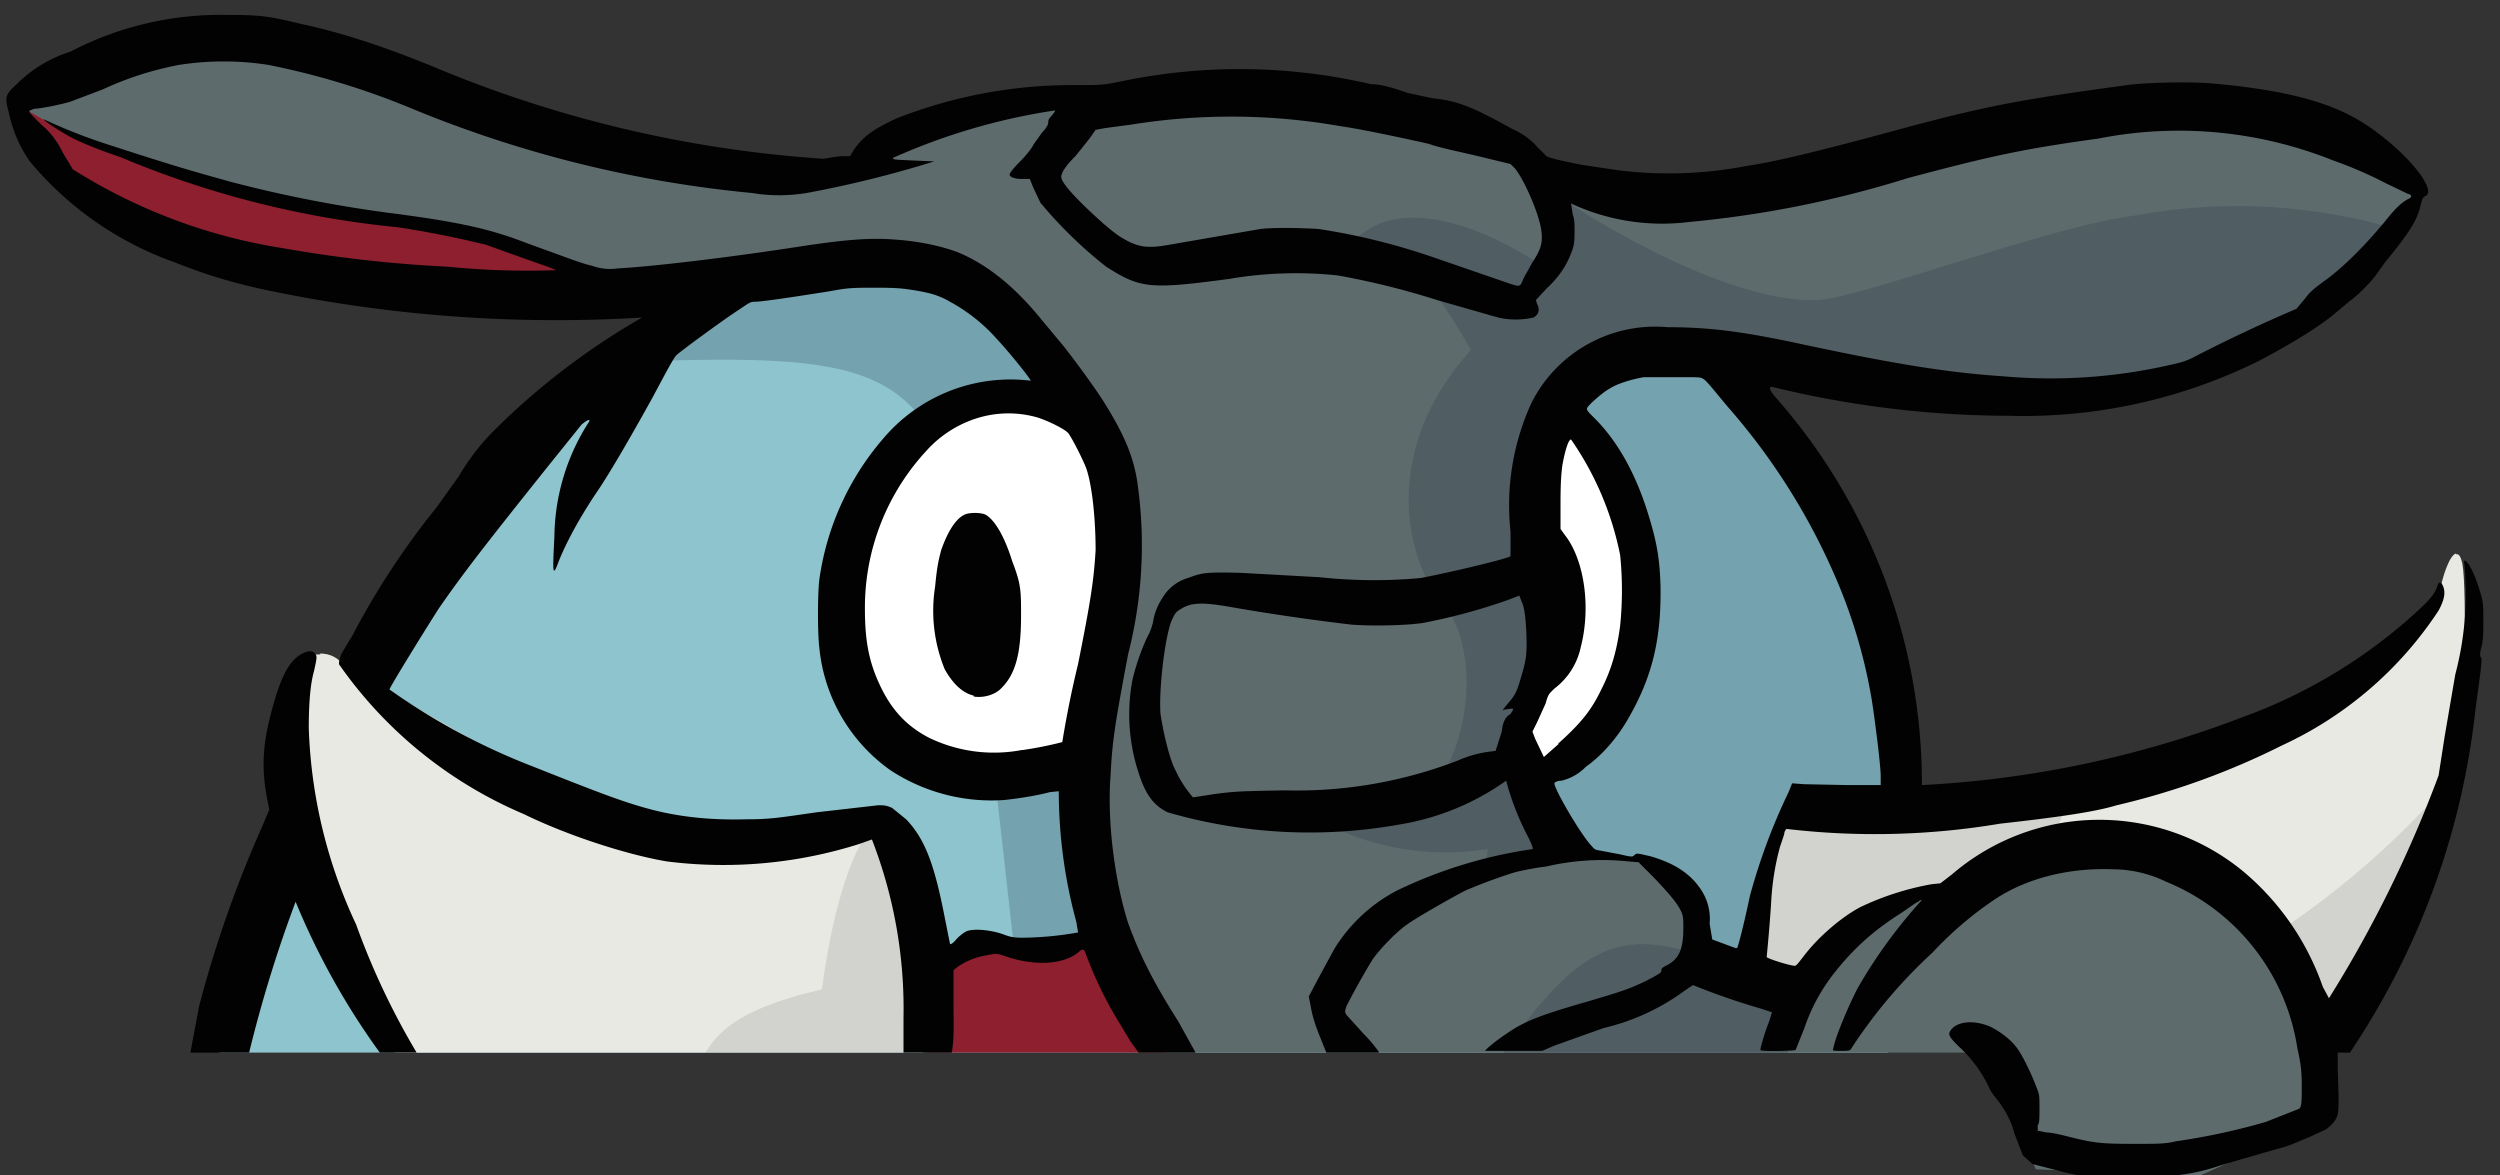 <svg xmlns="http://www.w3.org/2000/svg" width="285" height="134"><rect width="100%" height="100%" fill="#333333" stroke="none"/><path d="M25 120C32.9 32.2 130.5 16.5 143.8 18c13.2 1.5 91.4 23.5 71.4 102z" fill="#8dc4cd"/><path d="M73 41.2c30-1 34.8 1 38.2 28.8a3198 3198 0 0 1 5.1 44.6l99 1c.9-37.8-4.6-71.8-31.8-77.6-27.2-5.8-104.1-6.7-104.1-6.7z" fill="#74a2ae"/><path d="M114.7 45.3c-20.1-.4-18.4 22-18.4 24.8 0 2.8-1 19.5 26.4 18s54.3 0 54.3 0c9-8.5 17.8-25 1.5-40.7-24.5-.6-63.8-2.1-63.8-2.1z" fill="#fff"/><path d="M225.6 120l6.5 13.3 18.5.8 13.6-6.1-1.8-17.6L247 96.9l-19.4.8-6.3 3-8.2 4-9.7 8.6-10.6-4.3-.5-8.2-5.5-2.5-9.6-2.7-4.2-12.9 4.2-9.8-.2-22.7 6.3-8.3 17.1-1.2L230 45l14.9-.7 21-10.1 10.4-12.5-21.5-9.4-53 9.3-24.4-.3-10-6.5-19.3-4.6-31.7.5-17 5.7-4.7 3.7-27.5-3.5L34.9 5.4 21.5 3 5.8 8.6l-3.6 2.6 2.6 6.7 9.3 7 18.8 7.3 72.2-.8 10.6 6.9 11.5 15.2-2.1 28.4v24.4l6.7 10.6 1.2 3.1z" fill="#5e6b6d"/><path d="M280 63.1c-.7.1-1.6 2.6-1.9 4.6l-1.3 3.3L257 84.5l-15.6 3.8-37.9 3.6-3.6 9.2-.4 10 5.7 2.2 7.8-8.5 15.7-6.2L249 98l14.2 16v4.1h3.2l14.4-33.9s.5-17-.1-20c-.2-.8-.4-1.1-.7-1zM36.5 74.6c-.7 0-1.3.1-1.8.5-5.1 4.3 5 37.9 5 37.9l5.3 7h60.2l-4.7-25.8-29.9-.3L39.2 76c-.5-1-1.6-1.5-2.7-1.5z" fill="#e9e9e4"/><path d="M105.7 120l.5-10.4 20-3.4L133 120zM1.3 11.5C26 27 57.6 23 68.3 32.5c-3.8.7-60.6 0-67-21z" fill="#8e1f2f"/><path d="M171.4 120c8.2-11.7 13-14.4 22.6-11a48.8 48.8 0 0 1 10.7 4.6l-.9 6.4zm-2.1-20.6l.3-2.6a30.4 30.4 0 0 1-17-2.2c10.4-2.8 19.8-7.8 19.8-7.8l4 10.7zm-4.9-10.8l9.6-3 1-20.8-.4-14.3s7.1-17.2 29.3-8.8C226 50.2 265 42 272.8 26a64.1 64.1 0 0 0-29.6-1.4c-9.5 1.2-31.5 9.5-36 9.6-11.4.4-28.9-11.4-28.9-11.4s-1 3.3-3.3 7c-6.5-4.2-15.8-7.6-20.8-2.2 6.7 1 9.7 5.8 13.5 12.3-10.2 11.2-7.5 23.3-3.7 28.3 3.7 3.7 4.6 12.7.4 20.4z" fill="#505d63"/><path d="M239.6 134.3a24.1 24.1 0 0 1-4-.6l-3.9-1-1.1-1-.2-.5-.8-2.1c-.2-1-1-2.7-2.3-4.2l-.4-.6a15 15 0 0 0-3.6-5c-1.2-1.2-1.3-1.4-.8-2 .8-.9 2.6-1 4.3-.3 1.1.5 2.4 1.5 3 2.3.7.8 1.9 3.4 2.3 4.5.4 1 .4 1 .4 2.5 0 1.3 0 1.7-.2 2v.6l1 .2c.6 0 1.8.3 2.6.5 2.8.7 3.6.8 7.4.8 2.9 0 3.5 0 4.8-.3a75.2 75.2 0 0 0 10.2-2.2l3.8-1.5c.2-.2.3-.4.3-2.1 0-1.8 0-2.6-.5-4.8a24.5 24.5 0 0 0-15-19 14 14 0 0 0-6-1.4c-5-.2-9.9 1-13.6 3.5a40.8 40.8 0 0 0-7 6 57 57 0 0 0-9.3 11c-.1.2-.5.2-1.1.2-1 0-1 0-.9-.3.2-1.2 1.7-4.8 2.8-6.9a57.2 57.2 0 0 1 7.3-10s-.3 0-.4.2c-.2 0-1.2.8-2.3 1.5-3.1 2-5.2 4-7.2 6.5a21 21 0 0 0-3.5 6.4l-1 2.5c-.2.1-4 .2-4 0-.1 0 .5-2.1 1-3.3l.3-1-1.2-.4a78.7 78.7 0 0 1-7.8-2.7l-.9.6a25.3 25.3 0 0 1-9.3 4.3l-5.6 2-1.4.6h-6.5c0-.1 1-1 2.5-2 1.9-1.3 3.5-2 9.1-3.6 4.4-1.3 4.9-1.5 6.8-2.4 1.5-.8 1.7-.9 1.7-1.2 0-.2.1-.3.7-.6 1.3-.7 1.8-1.8 1.8-4.2 0-1.1 0-1.4-.3-2-.4-.8-1.1-1.7-3.1-3.8l-1.7-1.7-1.2-.1a28 28 0 0 0-9.4.6c-.2 0-2.3.3-3.7.7a63 63 0 0 0-5.4 2c-1.2.6-5.8 3.2-6.7 3.9-1.2.8-3.3 3-4 4.1a81 81 0 0 0-2.9 5.2c-.2.6-.2.7 0 1l1.9 2.1c1 1 1.9 2.2 1.8 2.2h-6l-.6-1.5c-.7-1.7-1-2.7-1.2-3.9l-.2-1 1-1.9 1.9-3.5a18.3 18.3 0 0 1 7.2-6.7 52.9 52.9 0 0 1 15.4-4.7c.1 0 0-.4-.5-1.4a30.6 30.6 0 0 1-2.5-6.4 29 29 0 0 1-12.2 5 58 58 0 0 1-26.4-1.4c-1.6-.8-2.5-2-3.3-4.5a21.3 21.3 0 0 1-.7-10.6 26 26 0 0 1 1.7-4.9 6 6 0 0 0 .7-2c.2-1 .6-1.9 1.4-3a5 5 0 0 1 2.5-1.7c1.6-.6 2-.7 6-.6l9 .5a58 58 0 0 0 11.5.1c2.8-.5 10-2.2 10.3-2.5v-2.8a28 28 0 0 1 2.4-14.7 15.8 15.8 0 0 1 15.5-8.6c4.8 0 8.7.5 15.6 2 10.3 2.2 16.5 3.2 22.7 3.6a61 61 0 0 0 19-1.3c1.4-.3 2-.5 3.1-1.1a181.2 181.2 0 0 1 11.3-5.3l1-1.2c.5-.7 1.1-1.2 2.5-2.2 2-1.5 4.5-4 6.7-6.7 1.2-1.5 1.8-2 2.5-2.4.5-.2.5-.5 0-.6l-2.5-1.2a46.4 46.4 0 0 0-6-2.6 47.3 47.3 0 0 0-26.8-2.5c-8.7 1.2-12.3 2-21.7 4.5a120.3 120.3 0 0 1-24.9 5 24.6 24.6 0 0 1-13.5-2.1l.2 1.3c.2.5.2 1 .2 2 0 1.3-.1 1.6-.4 2.4-.6 1.5-1.4 2.7-2.8 4l-1.2 1.3.1.4c.4.7.2 1.3-.4 1.6a9 9 0 0 1-4 0l-7-2a88.4 88.4 0 0 0-11.3-2.8 45.1 45.1 0 0 0-12.4.4c-9 1.2-10.1 1.1-14-1.4a49.5 49.5 0 0 1-7.5-7.3l-.8-1.7-.4-1h-.9c-.8 0-1.4-.2-1.4-.5 0-.2.5-.8 1.2-1.5s1.4-1.6 1.5-1.9l1-1.4c.6-.6.7-1 .7-1.1 0-.2 0-.4.3-.7.4-.5.6-.7.4-.7a70.7 70.7 0 0 0-18.4 5.4c0 .2.1.2 2.4.3l2.3.1a125.4 125.4 0 0 1-14 3.5 19 19 0 0 1-6.8.1A134.8 134.8 0 0 1 47 12.4a86.7 86.7 0 0 0-16.4-5 33 33 0 0 0-10.2 0 37 37 0 0 0-8.7 2.8L8 11.6c-1 .3-3.4.8-4.1.8l-.5.2c-.2.1.1.4 1.3 1.6a9 9 0 0 1 2.4 3.1l1.2 2a63 63 0 0 0 24 9A148 148 0 0 0 51 30.4a92 92 0 0 0 12.4.4l-.7-.3a631 631 0 0 1-7.3-2.6 115 115 0 0 0-10.1-2 108.5 108.5 0 0 1-31.6-8c-2.4-.8-4.6-1.7-5.7-2.3-1.1-.6-3-1.8-3-2a62 62 0 0 0 7.7 3c8 2.6 9.6 3 13.5 4.1a147 147 0 0 0 18.4 3.6c7.7 1 11.3 1.8 15.4 3.4 5 1.8 6.2 2.3 7.5 2.6a6 6 0 0 0 2.9.3c3.8-.2 12.4-1.2 20.8-2.5 5.2-.8 8-1 10.7-.8 3 .2 5.6.8 7.4 1.5 3.3 1.4 6.4 3.9 9.4 7.6l2.5 3c1.2 1.5 3.4 4.5 4.5 6.2 2.4 3.8 3.4 6.2 3.9 9a50 50 0 0 1-1 20c-1.5 8-1.8 9.8-2 13.9-.4 5.2.5 12 2 16.7 1.3 3.6 2.9 6.8 5.7 11.2l2 3.6h-6.5l-1-1.4-1.2-2a44.3 44.3 0 0 1-3.8-7.8c-.2-.6-.3-.7-.8-.3-1.7 1.5-5.2 1.7-8.7.4-.7-.2-.8-.2-1.8 0a8 8 0 0 0-3.3 1.3l-.5.4v4.2c0 1.7.1 3.6-.2 5.2H103v-4a53.3 53.3 0 0 0-3.6-20.3l-1.4.5a51.3 51.3 0 0 1-22 2c-4.7-.8-11.4-3-16.3-5.4a49 49 0 0 1-21-17c-.2-.1.2-1.3.3-1.4l1.2-2a89 89 0 0 1 9.6-14.6l2.5-3.5a26 26 0 0 1 3.9-5.1 80.8 80.8 0 0 1 17-13A160.8 160.8 0 0 1 32 33.4c-5.1-1-8.3-2-12.1-3.5A38 38 0 0 1 3.4 18.4 15 15 0 0 1 1 12.8c-.5-1.8-.4-2 1-3.3a15 15 0 0 1 6-3.6 37 37 0 0 1 17.7-4.2c3.9 0 4.8.1 8.5 1 4.7 1 9.7 2.6 16.4 5.4a138.2 138.2 0 0 0 43.3 10 29 29 0 0 1 2-.3h1l.5-.8c1-1.4 2-2.2 4.8-3.5a54.8 54.8 0 0 1 20.5-3.8c2.8 0 3 0 5-.4a65.9 65.9 0 0 1 28.6.3c1 0 2.2.3 4.2 1l2.8.6c2.9.3 4.6 1 9.1 3.5a8 8 0 0 1 2.8 2l1.1 1.1c.3.2 1.5.5 4.1 1l4 .6a46.5 46.5 0 0 0 14.8-.5c3.5-.5 9.4-2 17.5-4.2 10-2.7 14-3.4 25.8-5 2-.3 7.3-.4 9.5-.2 7 .6 12 1.7 15.6 3.5 3.1 1.5 6.7 4.6 8.4 7 1 1.5 1 2.2.4 2.4-.2.1-.3.4-.5 1.2-.4 1.6-1.3 3-4 6.3l-1 1.4c-.4.6-2 2.3-3 3l-1.8 1.5c-2 1.7-6 4-8.7 5.4a60.5 60.5 0 0 1-28.4 6.2 114.7 114.7 0 0 1-27-3.3c-.4 0-.3.4.6 1.4a66.6 66.6 0 0 1 16.5 44 119 119 0 0 0 36.7-7.8A59.3 59.3 0 0 0 276.3 69c1-1 1.4-1.6 1.6-2.3.1-.4.4-.4.6.1.3.7.2 1.5-.5 2.8A42.8 42.8 0 0 1 260.1 85a84.7 84.7 0 0 1-18.8 6.8c-2.3.7-6.1 1.3-13.3 2.1a86 86 0 0 1-24.3.6c-.1 0-.3.3-.3.6l-.5 1.5a30 30 0 0 0-1 6.5 199.7 199.7 0 0 1-.5 6c.1.2 2.7 1 3.2 1 .2 0 .4-.3 1.1-1.2 1.7-2.2 4.3-4.4 6.4-5.5a32 32 0 0 1 8.1-2.6l1-.1 1.3-1a25.8 25.8 0 0 1 33.3-.3 30 30 0 0 1 9 13.1l.7 1.3A138.8 138.8 0 0 0 278 88.4l.7-4.5 1.2-7a36.1 36.1 0 0 0 1-13c.5 0 1.3 1.7 1.9 3.8.3 1 .3 1.4.3 3 0 1.3 0 2.3-.2 3-.2.7-.2 1.1-.1 1.2.2.2.1.8-.6 6a86.8 86.8 0 0 1-13.2 37.4l-1.1 1.7h-1.4v1.7l.1 3.3c0 2 0 2.4-.9 3.3-.4.4-.6.5-1.3.8l-1.3.6-1.7.7-.8.3a508.8 508.8 0 0 0-7.6 2.2 22.5 22.5 0 0 1-6.5 1.2l-3 .1a52.2 52.2 0 0 0-3.9 0zm-41.5-26.4c.1-.3.5-1.6 1.4-5.8a68.5 68.5 0 0 1 4.4-11.8l.4-1 1.4.1 5 .1h3.7v-1c0-1.2-.6-6-1-8.6a60 60 0 0 0-4.2-14.2 73.7 73.7 0 0 0-12.3-19.4c-3-3.6-2.5-3.2-3.8-3.3h-5.7c-1.2.2-3 .7-3.9 1.3-.9.5-2.3 1.8-2.5 2.1-.2.3-.1.4.8 1.3 2.6 2.6 4.6 6.2 6 10.6 1 3.2 1.4 5.1 1.5 8.5.1 5.9-.9 10.2-3.5 14.8-1.2 2.2-3 4.4-5 5.8A5.7 5.7 0 0 1 178 89c-.5 0-.8.2-.8.3 0 .7 3.1 6 4.3 7.2.3.4.5.4 1.1.5l2.1.4c1.3.3 1.4.3 1.6.1.3-.3.4-.2 1.8.1 2.8.8 4.6 2 5.8 3.8a6 6 0 0 1 1 3.9l.3 1.8 2.7 1 .2-.1zm-88-1.7c.8-.4 3-.2 4.5.4.6.2.9.3 2 .3a38 38 0 0 0 6.3-.6l-.2-1.2a57 57 0 0 1-2-14.9l-1 .1c-1.5.4-3.4.7-5.2.9a21 21 0 0 1-13-3.4 19.4 19.4 0 0 1-8.1-14c-.2-1.6-.2-6 0-7.7a31.2 31.2 0 0 1 8-16.9 19 19 0 0 1 16.1-5.8c0-.2-2.4-3.2-3.9-4.8a19.6 19.6 0 0 0-5.3-4.2c-1.2-.7-2.2-1-4-1.3-1.3-.2-1.9-.3-4.4-.3-2.6 0-3.2 0-5.3.4-6.3 1-8 1.2-8.6 1.2-.5 0-.7.2-1.9 1-1.7 1.1-6.6 4.7-7 5.1-.3.3-1.1 1.8-2.7 4.8-2.6 4.7-5.1 9-6.5 11-2 3-3.6 6-4.4 8.2-.5 1.2-.5.6-.3-3.3a24.6 24.6 0 0 1 4-13.2c0-.3-.4 0-.9.4L63 52.5c-8 10-10.3 13-13 16.9-2.1 3.3-5.6 9-5.6 9.2a74.5 74.5 0 0 0 16.4 8.8c8.3 3.3 10.5 4.1 13.5 4.9 3.5.9 7 1.2 10.8 1.1 2.8 0 3.8-.2 8-.8l7-.8c.7 0 .9 0 1.6.3l1.6 1.3c2.1 2.2 3.2 5 4.4 11.2l.6 3c0 .1.3 0 .7-.5a5 5 0 0 1 1.1-.9zm28.5-15.7c2.4-.3 2.8-.3 7.8-.4a51.1 51.1 0 0 0 19.8-3.4 13 13 0 0 1 3.5-1l.8-.1.7-2.2c.1-1 .4-1.7 1-2l.3-.5c0-.2-.3-.1-1 0-.3.2-.2 0 .4-.7.7-.8 1-1.2 1.5-3 .6-2 .7-2.6.6-5.2-.1-1.8-.2-2.4-.4-3.1l-.4-1-1.3.5a67 67 0 0 1-9.6 2.6c-1.7.3-6 .4-8.3.2a253 253 0 0 1-13.7-2c-3.4-.6-4.6-.5-5.8.3-.5.3-.6.5-1 1.4-.8 2.3-1.4 8-1.2 10.5.3 2 1 5.1 1.7 6.4a13 13 0 0 0 2 3.1l2.6-.4zm39-5.7c2.8-2.5 3.9-4 5-6.3 1-2 1.7-4.1 2.1-7.2a40 40 0 0 0 0-8 35.1 35.1 0 0 0-5.6-13.2c-.3 0-.7 1.3-1 3-.1.8-.2 1.8-.2 4.2v3l.5.7c2.2 2.8 3 8.2 1.8 12.8a8 8 0 0 1-3 4.7c-.6.6-.7.6-1 1.7l-1 2.2-.5 1 .3.8 1 2.1 1.7-1.5zm-61 .7a42 42 0 0 0 4.5-.9 115.8 115.8 0 0 1 1.8-8.9c1.4-7 1.8-9.5 2-13 0-3.5-.4-7.5-1.1-9.4-.4-1-1.5-3.2-2-3.9-.3-.4-2-1.3-3.5-1.8a12 12 0 0 0-7 .1 13 13 0 0 0-5.7 3.7 26.3 26.3 0 0 0-7 18c0 3.8.5 6.2 1.8 8.9s3 4.5 5.5 5.8a17 17 0 0 0 10.6 1.4zm-5.6-6.2c-1.3-.3-2.4-1.4-3.3-3a17.6 17.6 0 0 1-1.1-9.4c.2-2 .3-2.7.7-4.2.7-2 1.6-3.5 2.6-4 .5-.3 2-.3 2.5 0 1 .6 2.1 2.4 3 5.3 1 2.6 1 3.3 1 6.2 0 4.2-.6 6.6-2.2 8.2-.7.8-2.1 1.2-3.2 1zm62.7-47.6l1-1.8c1-1.5 1.2-2.3 1-3.7-.3-2-2-5.8-3-7l-.5-.5-3.7-.9c-2.1-.5-4.6-1-5.6-1.4-1.8-.4-7.2-1.6-10-2a71.7 71.7 0 0 0-23.9-.2l-3 .4-1.1.2-.7 1-1.6 2c-1.2 1.2-1.7 2-1.6 2.5.2.8 2 2.7 4.8 5.2 1.3 1.1 1.8 1.5 3 2.1 1.3.6 2.3.7 4.5.3l10.4-1.8c1.8-.2 4.9-.1 6.6 0a75 75 0 0 1 13.3 3.3l8.7 3c1 .3 1 .3 1.4-.7zM21.7 120l1-5.3a133 133 0 0 1 7.2-20.5l.8-1.9-.2-1c-.7-3.5-.6-6.2.4-10 1-3.9 2-5.9 3.4-6.7.7-.4 1.3-.5 1.6-.1.3.3.2.6-.1 2-.4 1.4-.6 3.5-.6 6.5a57 57 0 0 0 5.4 22.4 84.2 84.2 0 0 0 6.9 14.6h-4.2a83.3 83.3 0 0 1-9.6-17.2 150 150 0 0 0-5.3 17.2h-6.8z" fill="#020202"/><path d="M259.3 106.5a97.4 97.4 0 0 0 21.3-19l-12.2 26.7-3.5 2.7zm-59.7 4.5l5.6.9 11.5-9.4 15.9-4 3.5-7.6-32.5 1-3.8 11.9zm-119.2 9c1.5-2.3 3.7-5 13.3-7.2 1.3-9.9 3.9-17.7 6.6-19.1 4.1 4 5.4 26.3 5.4 26.3z" fill-opacity=".1"/></svg>